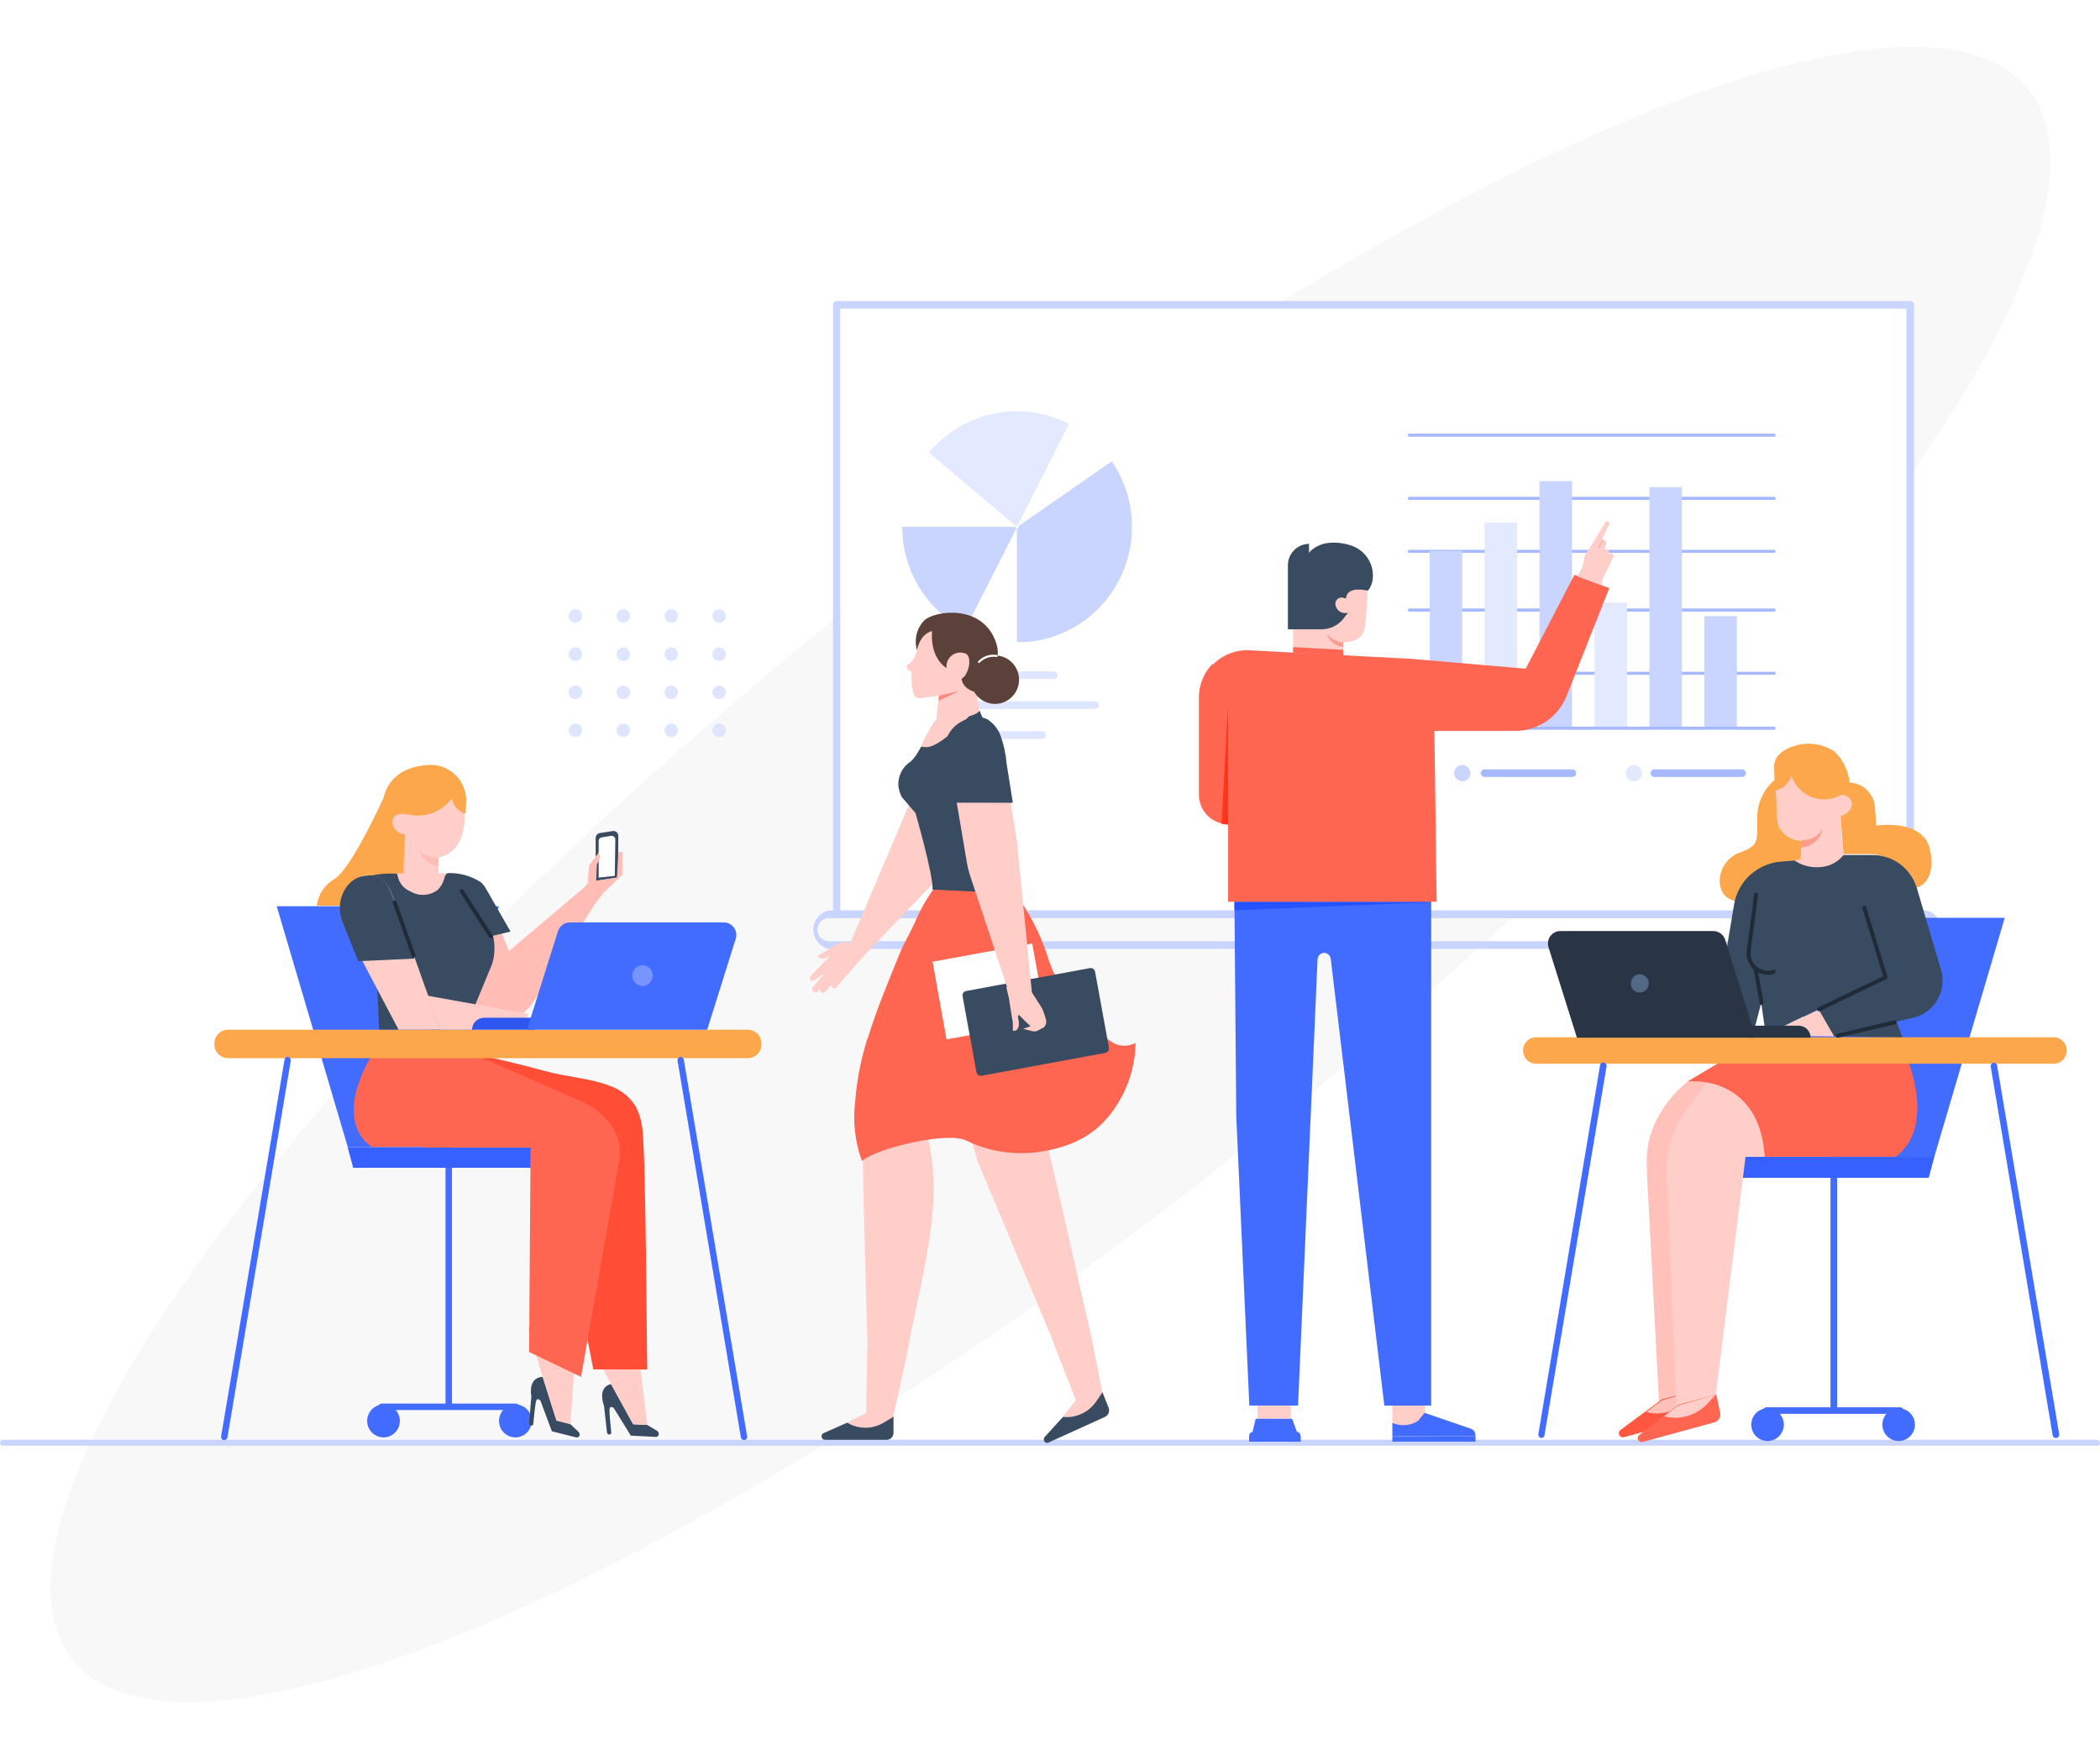 <svg width="600" height="500" viewBox="0 0 600 500" fill="none" xmlns="http://www.w3.org/2000/svg">
<rect x="0" y="0" width="600" height="500" fill="#808080" stroke="none"/>
<g clip-path="url(#clip0_1589_2801)">
<rect width="600" height="500" fill="white"/>
<ellipse cx="300.146" cy="249.823" rx="95.5" ry="358.292" transform="rotate(51.229 300.146 249.823)" fill="#F8F8F8"/>
<g clip-path="url(#clip1_1589_2801)">
<path d="M546.843 87.344H240.178V262.33H546.843V87.344Z" fill="white"/>
<path d="M166.315 175.96C166.315 176.473 166.113 176.965 165.753 177.327C165.393 177.69 164.904 177.894 164.395 177.894C163.886 177.894 163.397 177.69 163.037 177.327C162.677 176.965 162.475 176.473 162.475 175.96C162.475 175.448 162.677 174.956 163.037 174.594C163.397 174.231 163.886 174.027 164.395 174.027C164.904 174.027 165.393 174.231 165.753 174.594C166.113 174.956 166.315 175.448 166.315 175.96Z" fill="#DEE5FF"/>
<path d="M178.088 177.894C179.149 177.894 180.009 177.028 180.009 175.96C180.009 174.893 179.149 174.027 178.088 174.027C177.028 174.027 176.168 174.893 176.168 175.96C176.168 177.028 177.028 177.894 178.088 177.894Z" fill="#DEE5FF"/>
<path d="M193.701 175.96C193.701 176.473 193.499 176.965 193.138 177.327C192.778 177.69 192.29 177.894 191.781 177.894C191.271 177.894 190.783 177.69 190.423 177.327C190.063 176.965 189.86 176.473 189.86 175.96C189.86 175.448 190.063 174.956 190.423 174.594C190.783 174.231 191.271 174.027 191.781 174.027C192.29 174.027 192.778 174.231 193.138 174.594C193.499 174.956 193.701 175.448 193.701 175.96Z" fill="#DEE5FF"/>
<path d="M207.393 175.96C207.393 176.473 207.191 176.965 206.831 177.327C206.471 177.69 205.982 177.894 205.473 177.894C204.964 177.894 204.475 177.69 204.115 177.327C203.755 176.965 203.553 176.473 203.553 175.96C203.553 175.448 203.755 174.956 204.115 174.594C204.475 174.231 204.964 174.027 205.473 174.027C205.982 174.027 206.471 174.231 206.831 174.594C207.191 174.956 207.393 175.448 207.393 175.96Z" fill="#DEE5FF"/>
<path d="M166.315 186.886C166.315 187.399 166.113 187.891 165.753 188.253C165.393 188.616 164.904 188.819 164.395 188.819C163.886 188.819 163.397 188.616 163.037 188.253C162.677 187.891 162.475 187.399 162.475 186.886C162.475 186.374 162.677 185.882 163.037 185.519C163.397 185.157 163.886 184.953 164.395 184.953C164.904 184.953 165.393 185.157 165.753 185.519C166.113 185.882 166.315 186.374 166.315 186.886Z" fill="#DEE5FF"/>
<path d="M178.088 188.819C179.149 188.819 180.009 187.954 180.009 186.886C180.009 185.819 179.149 184.953 178.088 184.953C177.028 184.953 176.168 185.819 176.168 186.886C176.168 187.954 177.028 188.819 178.088 188.819Z" fill="#DEE5FF"/>
<path d="M193.701 186.886C193.701 187.399 193.499 187.891 193.138 188.253C192.778 188.616 192.29 188.819 191.781 188.819C191.271 188.819 190.783 188.616 190.423 188.253C190.063 187.891 189.86 187.399 189.86 186.886C189.86 186.374 190.063 185.882 190.423 185.519C190.783 185.157 191.271 184.953 191.781 184.953C192.29 184.953 192.778 185.157 193.138 185.519C193.499 185.882 193.701 186.374 193.701 186.886Z" fill="#DEE5FF"/>
<path d="M207.393 186.886C207.393 187.399 207.191 187.891 206.831 188.253C206.471 188.616 205.982 188.819 205.473 188.819C204.964 188.819 204.475 188.616 204.115 188.253C203.755 187.891 203.553 187.399 203.553 186.886C203.553 186.374 203.755 185.882 204.115 185.519C204.475 185.157 204.964 184.953 205.473 184.953C205.982 184.953 206.471 185.157 206.831 185.519C207.191 185.882 207.393 186.374 207.393 186.886Z" fill="#DEE5FF"/>
<path d="M166.315 197.785C166.315 198.167 166.203 198.541 165.992 198.859C165.781 199.177 165.481 199.424 165.13 199.571C164.779 199.717 164.393 199.755 164.02 199.681C163.648 199.606 163.306 199.422 163.037 199.152C162.768 198.881 162.586 198.537 162.511 198.162C162.437 197.787 162.476 197.398 162.621 197.045C162.766 196.692 163.012 196.39 163.328 196.177C163.644 195.965 164.015 195.852 164.395 195.852C164.904 195.852 165.393 196.055 165.753 196.418C166.113 196.78 166.315 197.272 166.315 197.785Z" fill="#DEE5FF"/>
<path d="M180.008 197.785C180.008 198.167 179.896 198.541 179.685 198.859C179.474 199.177 179.174 199.424 178.823 199.571C178.472 199.717 178.086 199.755 177.714 199.681C177.341 199.606 176.999 199.422 176.73 199.152C176.462 198.881 176.279 198.537 176.205 198.162C176.131 197.787 176.169 197.398 176.314 197.045C176.459 196.692 176.706 196.39 177.021 196.177C177.337 195.965 177.708 195.852 178.088 195.852C178.597 195.852 179.086 196.055 179.446 196.418C179.806 196.78 180.008 197.272 180.008 197.785Z" fill="#DEE5FF"/>
<path d="M193.701 197.785C193.701 198.167 193.588 198.541 193.377 198.859C193.166 199.177 192.866 199.424 192.516 199.571C192.165 199.717 191.779 199.755 191.406 199.681C191.033 199.606 190.691 199.422 190.423 199.152C190.154 198.881 189.971 198.537 189.897 198.162C189.823 197.787 189.861 197.398 190.006 197.045C190.152 196.692 190.398 196.39 190.714 196.177C191.03 195.965 191.401 195.852 191.781 195.852C192.29 195.852 192.778 196.055 193.138 196.418C193.499 196.78 193.701 197.272 193.701 197.785Z" fill="#DEE5FF"/>
<path d="M207.393 197.785C207.393 198.167 207.281 198.541 207.07 198.859C206.859 199.177 206.559 199.424 206.208 199.571C205.857 199.717 205.471 199.755 205.098 199.681C204.726 199.606 204.384 199.422 204.115 199.152C203.847 198.881 203.664 198.537 203.59 198.162C203.516 197.787 203.554 197.398 203.699 197.045C203.844 196.692 204.09 196.39 204.406 196.177C204.722 195.965 205.093 195.852 205.473 195.852C205.725 195.852 205.975 195.901 206.208 195.999C206.441 196.096 206.653 196.238 206.831 196.418C207.009 196.597 207.151 196.81 207.247 197.045C207.344 197.279 207.393 197.531 207.393 197.785Z" fill="#DEE5FF"/>
<path d="M166.315 208.624C166.315 209.007 166.203 209.381 165.992 209.699C165.781 210.016 165.481 210.264 165.13 210.41C164.779 210.557 164.393 210.595 164.02 210.52C163.648 210.446 163.306 210.262 163.037 209.991C162.768 209.721 162.586 209.377 162.511 209.002C162.437 208.627 162.476 208.238 162.621 207.885C162.766 207.532 163.012 207.23 163.328 207.017C163.644 206.805 164.015 206.691 164.395 206.691C164.904 206.691 165.393 206.895 165.753 207.258C166.113 207.62 166.315 208.112 166.315 208.624Z" fill="#DEE5FF"/>
<path d="M180.008 208.624C180.008 209.007 179.896 209.381 179.685 209.699C179.474 210.016 179.174 210.264 178.823 210.41C178.472 210.557 178.086 210.595 177.714 210.52C177.341 210.446 176.999 210.262 176.73 209.991C176.462 209.721 176.279 209.377 176.205 209.002C176.131 208.627 176.169 208.238 176.314 207.885C176.459 207.532 176.706 207.23 177.021 207.017C177.337 206.805 177.708 206.691 178.088 206.691C178.597 206.691 179.086 206.895 179.446 207.258C179.806 207.62 180.008 208.112 180.008 208.624Z" fill="#DEE5FF"/>
<path d="M193.701 208.624C193.701 209.007 193.588 209.381 193.377 209.699C193.166 210.016 192.866 210.264 192.516 210.41C192.165 210.557 191.779 210.595 191.406 210.52C191.033 210.446 190.691 210.262 190.423 209.991C190.154 209.721 189.971 209.377 189.897 209.002C189.823 208.627 189.861 208.238 190.006 207.885C190.152 207.532 190.398 207.23 190.714 207.017C191.03 206.805 191.401 206.691 191.781 206.691C192.29 206.691 192.778 206.895 193.138 207.258C193.499 207.62 193.701 208.112 193.701 208.624Z" fill="#DEE5FF"/>
<path d="M207.393 208.624C207.393 209.007 207.281 209.381 207.07 209.699C206.859 210.016 206.559 210.264 206.208 210.41C205.857 210.557 205.471 210.595 205.098 210.52C204.726 210.446 204.384 210.262 204.115 209.991C203.847 209.721 203.664 209.377 203.59 209.002C203.516 208.627 203.554 208.238 203.699 207.885C203.844 207.532 204.09 207.23 204.406 207.017C204.722 206.805 205.093 206.691 205.473 206.691C205.725 206.691 205.975 206.741 206.208 206.839C206.441 206.936 206.653 207.078 206.831 207.258C207.009 207.437 207.151 207.65 207.247 207.885C207.344 208.119 207.393 208.371 207.393 208.624Z" fill="#DEE5FF"/>
<path d="M599.082 413.142H0.918C0.675 413.142 0.441 413.044 0.269 412.871C0.097 412.698 0 412.463 0 412.217C0 411.972 0.097 411.737 0.269 411.564C0.441 411.39 0.675 411.293 0.918 411.293H599.082C599.325 411.293 599.559 411.39 599.731 411.564C599.903 411.737 600 411.972 600 412.217C600 412.463 599.903 412.698 599.731 412.871C599.559 413.044 599.325 413.142 599.082 413.142Z" fill="#C9D5FF"/>
<path d="M545.786 262.275H239.093C238.805 262.275 238.529 262.16 238.326 261.955C238.122 261.75 238.008 261.472 238.008 261.183V87.093C238.008 86.803 238.122 86.525 238.326 86.32C238.529 86.115 238.805 86 239.093 86H545.786C546.074 86 546.35 86.115 546.554 86.32C546.758 86.525 546.872 86.803 546.872 87.093V261.183C546.872 261.472 546.758 261.75 546.554 261.955C546.35 262.16 546.074 262.275 545.786 262.275ZM240.067 260.09H544.701V88.157H240.067V260.09Z" fill="#C9D5FF"/>
<path d="M548.04 271.071H236.838C235.58 270.814 234.449 270.126 233.636 269.126C232.824 268.125 232.38 266.872 232.38 265.58C232.38 264.287 232.824 263.034 233.636 262.034C234.449 261.033 235.58 260.346 236.838 260.089H548.04C548.849 259.923 549.683 259.941 550.484 260.14C551.285 260.34 552.032 260.716 552.67 261.241C553.309 261.767 553.824 262.429 554.177 263.179C554.531 263.929 554.714 264.749 554.714 265.58C554.714 266.41 554.531 267.23 554.177 267.98C553.824 268.731 553.309 269.393 552.67 269.918C552.032 270.444 551.285 270.82 550.484 271.019C549.683 271.218 548.849 271.236 548.04 271.071ZM236.838 262.274C235.968 262.274 235.132 262.622 234.516 263.242C233.9 263.862 233.554 264.703 233.554 265.58C233.554 266.457 233.9 267.297 234.516 267.917C235.132 268.537 235.968 268.886 236.838 268.886H548.04C548.911 268.886 549.746 268.537 550.362 267.917C550.978 267.297 551.324 266.457 551.324 265.58C551.324 264.703 550.978 263.862 550.362 263.242C549.746 262.622 548.911 262.274 548.04 262.274H236.838Z" fill="#C9D5FF"/>
<path d="M265.421 129.283C270.191 123.567 276.743 119.644 284.009 118.154C291.276 116.663 298.83 117.693 305.441 121.074L290.775 150.071H290.552C290.483 150.068 290.414 150.082 290.351 150.112C290.289 150.141 290.233 150.184 290.19 150.239L265.421 129.283Z" fill="#E3E9FF"/>
<path d="M257.767 150.492H290.161C290.162 150.586 290.188 150.677 290.238 150.756C290.287 150.835 290.357 150.899 290.44 150.94L275.662 179.881C270.274 177.123 265.75 172.918 262.592 167.73C259.433 162.543 257.763 156.576 257.767 150.492Z" fill="#C9D5FF"/>
<path d="M290.552 183.41V150.968C290.616 150.972 290.681 150.962 290.741 150.94C290.802 150.918 290.857 150.884 290.904 150.839C290.951 150.794 290.989 150.74 291.014 150.681C291.04 150.621 291.053 150.557 291.053 150.492C291.08 150.41 291.08 150.321 291.053 150.24L317.659 131.777C320.873 136.481 322.821 141.943 323.314 147.63C323.806 153.318 322.826 159.037 320.468 164.229C318.111 169.421 314.457 173.91 309.862 177.257C305.268 180.604 299.89 182.695 294.253 183.326C292.945 183.41 291.748 183.41 290.552 183.41Z" fill="#C9D5FF"/>
<path d="M300.877 193.972H270.096C269.941 193.997 269.783 193.988 269.631 193.946C269.48 193.903 269.339 193.828 269.22 193.725C269.1 193.623 269.004 193.495 268.938 193.352C268.872 193.208 268.838 193.052 268.838 192.893C268.838 192.735 268.872 192.579 268.938 192.435C269.004 192.291 269.1 192.164 269.22 192.061C269.339 191.959 269.48 191.884 269.631 191.841C269.783 191.799 269.941 191.79 270.096 191.815H300.877C301.032 191.79 301.191 191.799 301.342 191.841C301.494 191.884 301.634 191.959 301.754 192.061C301.874 192.164 301.97 192.291 302.036 192.435C302.102 192.579 302.136 192.735 302.136 192.893C302.136 193.052 302.102 193.208 302.036 193.352C301.97 193.495 301.874 193.623 301.754 193.725C301.634 193.828 301.494 193.903 301.342 193.946C301.191 193.988 301.032 193.997 300.877 193.972Z" fill="#DEE5FF"/>
<path d="M312.872 202.517H270.096C269.953 202.521 269.81 202.495 269.677 202.442C269.543 202.388 269.422 202.308 269.32 202.206C269.219 202.104 269.139 201.982 269.086 201.847C269.033 201.713 269.007 201.569 269.011 201.425C269.011 201.135 269.125 200.857 269.329 200.652C269.532 200.447 269.809 200.332 270.096 200.332H312.872C313.16 200.332 313.436 200.447 313.64 200.652C313.843 200.857 313.957 201.135 313.957 201.425C313.961 201.569 313.936 201.713 313.883 201.847C313.83 201.982 313.75 202.104 313.648 202.206C313.547 202.308 313.425 202.388 313.292 202.442C313.159 202.495 313.016 202.521 312.872 202.517Z" fill="#DEE5FF"/>
<path d="M297.732 211.064H270.096C269.953 211.068 269.81 211.042 269.677 210.989C269.543 210.935 269.422 210.855 269.32 210.753C269.219 210.65 269.139 210.528 269.086 210.394C269.033 210.26 269.007 210.116 269.011 209.971C269.011 209.682 269.125 209.404 269.329 209.199C269.532 208.994 269.809 208.879 270.096 208.879H297.732C298.02 208.879 298.296 208.994 298.5 209.199C298.703 209.404 298.818 209.682 298.818 209.971C298.821 210.116 298.796 210.26 298.743 210.394C298.69 210.528 298.61 210.65 298.508 210.753C298.407 210.855 298.285 210.935 298.152 210.989C298.019 211.042 297.876 211.068 297.732 211.064Z" fill="#DEE5FF"/>
<path d="M420.103 220.868C420.103 221.328 419.968 221.778 419.714 222.16C419.46 222.543 419.099 222.841 418.677 223.017C418.255 223.193 417.791 223.239 417.343 223.149C416.895 223.059 416.483 222.838 416.16 222.513C415.837 222.187 415.617 221.773 415.528 221.322C415.439 220.871 415.484 220.403 415.659 219.978C415.834 219.554 416.13 219.19 416.51 218.935C416.89 218.679 417.336 218.543 417.793 218.543C418.406 218.543 418.993 218.788 419.427 219.224C419.86 219.66 420.103 220.252 420.103 220.868Z" fill="#C9D5FF"/>
<path d="M469.14 220.868C469.14 221.328 469.005 221.778 468.751 222.16C468.497 222.543 468.136 222.841 467.714 223.017C467.292 223.193 466.828 223.239 466.38 223.149C465.932 223.059 465.52 222.838 465.197 222.513C464.874 222.187 464.654 221.773 464.565 221.322C464.476 220.871 464.522 220.403 464.696 219.978C464.871 219.554 465.167 219.19 465.547 218.935C465.927 218.679 466.374 218.543 466.83 218.543C467.443 218.543 468.031 218.788 468.464 219.224C468.897 219.66 469.14 220.252 469.14 220.868Z" fill="#E3E9FF"/>
<path d="M506.907 192.767H402.653C402.535 192.767 402.422 192.72 402.338 192.636C402.255 192.552 402.208 192.437 402.208 192.319C402.215 192.205 402.265 192.098 402.348 192.02C402.431 191.942 402.54 191.898 402.653 191.898H506.907C507.017 191.898 507.124 191.943 507.202 192.021C507.28 192.1 507.324 192.207 507.324 192.319C507.325 192.433 507.281 192.543 507.204 192.626C507.126 192.709 507.02 192.76 506.907 192.767Z" fill="#A6B9FF"/>
<path d="M506.907 174.725H402.653C402.535 174.725 402.422 174.677 402.338 174.593C402.255 174.509 402.208 174.395 402.208 174.276C402.208 174.157 402.255 174.044 402.338 173.959C402.422 173.875 402.535 173.828 402.653 173.828H506.907C507.025 173.828 507.138 173.875 507.222 173.959C507.305 174.044 507.352 174.157 507.352 174.276C507.352 174.395 507.305 174.509 507.222 174.593C507.138 174.677 507.025 174.725 506.907 174.725Z" fill="#A6B9FF"/>
<path d="M506.907 157.943H402.653C402.535 157.943 402.422 157.896 402.338 157.812C402.255 157.727 402.208 157.613 402.208 157.495C402.215 157.381 402.265 157.274 402.348 157.195C402.431 157.117 402.54 157.074 402.653 157.074H506.907C507.017 157.074 507.124 157.119 507.202 157.197C507.28 157.276 507.324 157.383 507.324 157.495C507.325 157.609 507.281 157.719 507.204 157.802C507.126 157.885 507.02 157.936 506.907 157.943Z" fill="#A6B9FF"/>
<path d="M506.907 142.814H402.653C402.535 142.814 402.422 142.767 402.338 142.683C402.255 142.599 402.208 142.485 402.208 142.366C402.208 142.247 402.255 142.133 402.338 142.049C402.422 141.965 402.535 141.918 402.653 141.918H506.907C507.025 141.918 507.138 141.965 507.222 142.049C507.305 142.133 507.352 142.247 507.352 142.366C507.352 142.485 507.305 142.599 507.222 142.683C507.138 142.767 507.025 142.814 506.907 142.814Z" fill="#A6B9FF"/>
<path d="M506.907 124.747H402.653C402.54 124.748 402.431 124.704 402.348 124.626C402.265 124.548 402.215 124.441 402.208 124.327C402.208 124.208 402.255 124.094 402.338 124.01C402.422 123.926 402.535 123.879 402.653 123.879H506.907C507.02 123.886 507.126 123.936 507.204 124.02C507.281 124.103 507.325 124.213 507.324 124.327C507.324 124.439 507.28 124.545 507.202 124.624C507.124 124.703 507.017 124.747 506.907 124.747Z" fill="#A6B9FF"/>
<path d="M417.765 157.383H408.47V208.007H417.765V157.383Z" fill="#C9D5FF"/>
<path d="M433.461 149.289H424.166V208.01H433.461V149.289Z" fill="#E3E9FF"/>
<path d="M449.158 137.438H439.862V208.037H449.158V137.438Z" fill="#C9D5FF"/>
<path d="M464.855 172.121H455.56V208.037H464.855V172.121Z" fill="#E3E9FF"/>
<path d="M480.551 139.176H471.256V208.039H480.551V139.176Z" fill="#C9D5FF"/>
<path d="M496.248 175.988H486.952V208.038H496.248V175.988Z" fill="#C9D5FF"/>
<path d="M506.907 208.458H402.653C402.54 208.459 402.431 208.415 402.348 208.337C402.265 208.259 402.215 208.152 402.208 208.038C402.208 207.919 402.255 207.805 402.338 207.721C402.422 207.637 402.535 207.59 402.653 207.59H506.907C507.02 207.597 507.126 207.647 507.204 207.731C507.281 207.814 507.325 207.924 507.324 208.038C507.324 208.149 507.28 208.256 507.202 208.335C507.124 208.414 507.017 208.458 506.907 208.458Z" fill="#A6B9FF"/>
<path d="M449.242 221.959H424.194C424.05 221.963 423.908 221.937 423.774 221.883C423.641 221.83 423.52 221.75 423.418 221.647C423.317 221.545 423.237 221.423 423.184 221.289C423.13 221.154 423.105 221.011 423.109 220.866C423.109 220.576 423.223 220.298 423.427 220.094C423.63 219.889 423.906 219.773 424.194 219.773H449.242C449.529 219.773 449.806 219.889 450.009 220.094C450.213 220.298 450.327 220.576 450.327 220.866C450.331 221.011 450.305 221.154 450.252 221.289C450.199 221.423 450.119 221.545 450.018 221.647C449.916 221.75 449.795 221.83 449.661 221.883C449.528 221.937 449.385 221.963 449.242 221.959Z" fill="#A6B9FF"/>
<path d="M497.751 221.959H472.703C472.559 221.963 472.417 221.937 472.283 221.883C472.15 221.83 472.028 221.75 471.927 221.647C471.825 221.545 471.745 221.423 471.692 221.289C471.639 221.154 471.614 221.011 471.618 220.866C471.618 220.576 471.732 220.298 471.935 220.094C472.139 219.889 472.415 219.773 472.703 219.773H497.751C498.036 219.781 498.308 219.898 498.51 220.101C498.712 220.305 498.829 220.579 498.836 220.866C498.836 221.156 498.722 221.434 498.518 221.639C498.314 221.844 498.038 221.959 497.751 221.959Z" fill="#A6B9FF"/>
<path d="M397.811 406.471V401.512H407.162V403.613V406.471L403.85 408.376H400.928L397.811 406.471Z" fill="#FFCEC8"/>
<path d="M397.811 406.471V410.337H421.55V410.001C421.549 409.587 421.42 409.184 421.18 408.847C420.941 408.511 420.603 408.258 420.214 408.124L407.05 403.613L405.074 405.967C403.992 406.629 402.767 407.02 401.503 407.107C400.24 407.195 398.973 406.977 397.811 406.471Z" fill="#426BFF"/>
<path d="M421.578 410.367V411.824H397.811V410.423L421.578 410.367Z" fill="#426BFF"/>
<path d="M352.613 248.129L353.225 319.065L356.955 401.543H370.87L376.436 274.128C376.443 273.622 376.644 273.139 376.997 272.778C377.349 272.418 377.827 272.209 378.329 272.195C378.802 272.212 379.253 272.399 379.601 272.723C379.948 273.047 380.168 273.486 380.221 273.96L395.528 401.543H408.915V248.129H352.613Z" fill="#426BFF"/>
<path d="M383.756 183.41C383.756 183.41 389.322 183.998 389.99 179.012C390.658 174.025 390.77 166.965 390.77 166.965H369.451V187.444H383.756V183.41Z" fill="#FFCEC8"/>
<path d="M385.176 175.006C384.747 175.148 384.29 175.182 383.845 175.106C383.4 175.03 382.98 174.846 382.621 174.571C382.262 174.295 381.975 173.936 381.785 173.523C381.595 173.111 381.508 172.658 381.53 172.205C381.53 172.205 382.031 169.851 384.591 171.028C384.591 171.028 384.257 167.386 390.686 168.703C391.243 168.703 392.022 166.545 392.078 166.237C392.508 164.145 392.184 161.967 391.164 160.093C390.144 158.219 388.495 156.772 386.512 156.011C384.163 155.11 381.628 154.812 379.136 155.143C378.166 155.299 377.226 155.611 376.353 156.067C375.769 156.348 374.016 157.412 374.016 158.169V155.367C372.411 155.374 370.875 156.021 369.744 157.166C368.612 158.31 367.977 159.86 367.977 161.475V179.769H377.606C378.79 179.768 379.96 179.501 381.028 178.987C382.097 178.473 383.039 177.726 383.784 176.799L385.176 175.006Z" fill="#384B61"/>
<path d="M346.547 189.853C347.913 188.461 349.557 187.377 351.371 186.672C353.184 185.967 355.125 185.657 357.067 185.763L403.516 188.228L435.911 191.03L449.826 164.219L459.789 168.001L447.6 198.818C446.821 200.784 445.659 202.573 444.182 204.08C442.705 205.586 440.943 206.778 439 207.587C437.092 208.375 435.051 208.785 432.989 208.792H409.833L410.473 257.595H350.888V235.435C348.674 235.435 346.55 234.549 344.984 232.973C343.419 231.397 342.539 229.259 342.539 227.03V199.266C342.543 195.652 343.952 192.183 346.463 189.601L346.547 189.853Z" fill="#FF6652"/>
<path d="M350.889 235.577V200.949L348.996 235.353L350.889 235.577Z" fill="#FF361C"/>
<path d="M369.451 186.408V184.867L383.756 185.652V187.361L369.451 186.408Z" fill="#FF6652"/>
<path d="M368.811 401.543H359.293V405.297H368.811V401.543Z" fill="#FFCEC8"/>
<path d="M370.732 409.527H357.763L358.765 405.297H369.173L370.732 409.527Z" fill="#426BFF"/>
<path d="M358.04 409.023H370.453C370.756 409.023 371.046 409.144 371.26 409.36C371.474 409.575 371.594 409.867 371.594 410.172V411.825H356.899V410.172C356.899 409.867 357.02 409.575 357.234 409.36C357.448 409.144 357.738 409.023 358.04 409.023Z" fill="#426BFF"/>
<path d="M371.594 410.367V411.824H356.899V410.423L371.594 410.367Z" fill="#426BFF"/>
<path d="M457.508 167.19L458.008 165.116L460.792 159.513C460.876 159.434 460.943 159.339 460.989 159.233C461.035 159.127 461.059 159.013 461.059 158.897C461.059 158.781 461.035 158.667 460.989 158.561C460.943 158.455 460.876 158.359 460.792 158.281C460.621 158.157 460.409 158.106 460.201 158.137C459.993 158.168 459.805 158.28 459.678 158.449C459.801 158.214 459.835 157.943 459.773 157.685C459.712 157.427 459.559 157.201 459.344 157.048C459.192 156.975 459.026 156.938 458.857 156.938C458.689 156.938 458.523 156.975 458.37 157.048C458.565 156.431 458.732 155.815 458.927 155.199C458.962 154.931 458.893 154.659 458.732 154.442C458.608 154.288 458.442 154.173 458.254 154.113C458.066 154.054 457.864 154.051 457.675 154.106C458.37 152.705 459.038 151.304 459.706 149.904C459.757 149.841 459.796 149.769 459.819 149.692C459.843 149.614 459.851 149.533 459.843 149.452C459.835 149.371 459.812 149.293 459.774 149.222C459.736 149.15 459.685 149.087 459.623 149.035C459.561 148.984 459.489 148.945 459.412 148.921C459.335 148.898 459.254 148.89 459.174 148.897C459.094 148.905 459.016 148.929 458.945 148.967C458.874 149.005 458.811 149.057 458.76 149.119L454.084 156.711L452.86 158.477L452.108 162.035L450.661 164.64L457.508 167.19Z" fill="#FFCEC8"/>
<path d="M456.673 156.571C456.673 156.571 456.673 156.571 456.673 156.318L457.73 154.273C457.761 154.246 457.801 154.23 457.842 154.23C457.883 154.23 457.922 154.246 457.953 154.273C457.971 154.289 457.985 154.308 457.995 154.33C458.004 154.352 458.009 154.376 458.009 154.399C458.009 154.423 458.004 154.447 457.995 154.468C457.985 154.49 457.971 154.51 457.953 154.525L456.923 156.571C456.888 156.6 456.844 156.617 456.798 156.617C456.752 156.617 456.708 156.6 456.673 156.571Z" fill="#FFABA1"/>
<path d="M383.756 183.411C383.756 183.411 382.42 184.027 379.108 181.254C379.48 182.222 380.111 183.067 380.932 183.696C381.752 184.324 382.73 184.71 383.756 184.812V183.411Z" fill="#FF9B8F"/>
<path d="M352.697 257.738H408.971L352.697 260.036V257.738Z" fill="#2453FF"/>
<path d="M507.241 222.633C505.643 223.931 504.35 225.568 503.455 227.428C502.56 229.288 502.085 231.324 502.064 233.391C502.064 240.255 502.621 241.403 497.556 243.365C495.678 243.933 494.046 245.121 492.92 246.737C491.794 248.353 491.241 250.303 491.349 252.274C491.739 255.075 492.88 258.213 501.174 257.877C501.37 255.59 502.053 253.373 503.177 251.377C506.306 248.382 510.231 246.367 514.477 245.578L514.894 240.115C513.426 240.15 511.982 239.731 510.758 238.914C509.534 238.098 508.588 236.923 508.048 235.548L507.241 222.633Z" fill="#FDA74C"/>
<path d="M507.685 233.335C507.491 226.611 507.073 221.092 507.073 221.092C507.073 221.092 522.352 216.89 525.831 227.172C525.831 227.172 529.115 226.836 529.032 229.973C528.984 230.824 528.625 231.628 528.024 232.228C527.422 232.828 526.621 233.183 525.775 233.223L526.638 244.149C526.122 245.782 525.101 247.207 523.725 248.215C522.348 249.223 520.687 249.761 518.985 249.752C518.985 249.752 512.055 249.752 513.14 245.69L514.421 245.55L514.838 240.087C513.926 240.124 513.016 239.979 512.16 239.658C511.305 239.338 510.521 238.849 509.856 238.221C509.19 237.592 508.655 236.836 508.283 235.998C507.91 235.159 507.707 234.254 507.685 233.335Z" fill="#FFCEC8"/>
<path d="M525.832 227.172C524.585 227.852 523.206 228.252 521.79 228.344C520.375 228.436 518.957 228.217 517.634 227.703C516.31 227.189 515.114 226.391 514.127 225.366C513.14 224.341 512.385 223.112 511.916 221.764C511.916 221.764 510.052 225.743 507.074 225.743L506.879 218.991C506.879 215.601 510.219 213.752 513.002 212.996C514.867 212.443 516.83 212.308 518.752 212.598C520.675 212.888 522.512 213.598 524.134 214.676C526.582 217.021 528.112 220.173 528.448 223.558C530.248 223.624 531.966 224.335 533.292 225.562C534.618 226.79 535.466 228.453 535.684 230.253L536.073 235.856C536.073 235.856 548.987 233.811 551.269 242.16C552.688 247.259 551.714 253.366 546.287 253.815L545.285 251.377C544.397 249.05 542.774 247.082 540.665 245.774C538.779 244.684 536.66 244.069 534.487 243.981H526.722L525.859 233.055C526.684 232.955 527.452 232.582 528.042 231.993C528.632 231.405 529.01 230.634 529.116 229.805C529.098 229.405 528.996 229.013 528.815 228.656C528.635 228.299 528.38 227.985 528.069 227.736C527.758 227.486 527.397 227.306 527.011 227.209C526.625 227.112 526.223 227.099 525.832 227.172Z" fill="#FDA74C"/>
<path d="M514.838 239.974C516.018 240.038 517.194 239.777 518.238 239.219C519.282 238.662 520.156 237.828 520.766 236.809C520.442 238.234 519.678 239.521 518.583 240.482C517.488 241.443 516.118 242.03 514.671 242.16L514.838 239.974Z" fill="#FF9B8F"/>
<path d="M542.474 411.654C545.041 411.654 547.122 409.559 547.122 406.975C547.122 404.392 545.041 402.297 542.474 402.297C539.907 402.297 537.826 404.392 537.826 406.975C537.826 409.559 539.907 411.654 542.474 411.654Z" fill="#426BFF"/>
<path d="M543.002 403.895H504.875C504.739 403.919 504.599 403.912 504.466 403.876C504.333 403.84 504.209 403.775 504.104 403.685C503.998 403.596 503.913 403.484 503.855 403.358C503.797 403.232 503.767 403.095 503.767 402.956C503.767 402.818 503.797 402.68 503.855 402.555C503.913 402.429 503.998 402.317 504.104 402.228C504.209 402.138 504.333 402.073 504.466 402.037C504.599 402.001 504.739 401.994 504.875 402.018H543.002C543.222 402.056 543.421 402.171 543.565 402.343C543.708 402.515 543.787 402.732 543.787 402.956C543.787 403.181 543.708 403.398 543.565 403.57C543.421 403.741 543.222 403.857 543.002 403.895Z" fill="#426BFF"/>
<path d="M523.939 403.224C523.688 403.224 523.447 403.124 523.269 402.945C523.092 402.766 522.992 402.524 522.992 402.272V323.827C522.992 323.702 523.017 323.578 523.064 323.463C523.112 323.347 523.182 323.242 523.269 323.154C523.357 323.065 523.462 322.995 523.576 322.948C523.691 322.9 523.814 322.875 523.939 322.875C524.063 322.875 524.186 322.9 524.301 322.948C524.415 322.995 524.52 323.065 524.608 323.154C524.695 323.242 524.765 323.347 524.813 323.463C524.86 323.578 524.885 323.702 524.885 323.827V402.272C524.885 402.524 524.785 402.766 524.608 402.945C524.43 403.124 524.189 403.224 523.939 403.224Z" fill="#426BFF"/>
<path d="M505.014 411.654C507.581 411.654 509.662 409.559 509.662 406.975C509.662 404.392 507.581 402.297 505.014 402.297C502.447 402.297 500.366 404.392 500.366 406.975C500.366 409.559 502.447 411.654 505.014 411.654Z" fill="#426BFF"/>
<path d="M551.074 336.46H493.771V330.465H552.66L551.074 336.46Z" fill="#3661FF"/>
<path d="M552.604 330.662L572.781 262.191H509.745L523.104 330.662H552.604Z" fill="#426BFF"/>
<path d="M498.363 330.467H492.936L483.724 404.176L469.809 405.717L474.095 402.355L470.56 335.425C470.56 334.809 470.56 334.165 470.56 333.548C469.363 318.336 482.277 308.894 482.277 308.894C482.277 308.894 499.866 305.757 498.363 330.467Z" fill="#FFC1BA"/>
<path d="M484.698 397.113L486.006 402.156C486.153 402.739 486.07 403.356 485.774 403.879C485.478 404.401 484.993 404.788 484.42 404.958L463.965 410.561C463.722 410.62 463.466 410.599 463.236 410.501C463.006 410.403 462.813 410.234 462.685 410.018C462.558 409.802 462.502 409.55 462.527 409.3C462.552 409.05 462.656 408.814 462.823 408.628L474.735 399.803L484.698 397.113Z" fill="#FF5640"/>
<path d="M484.698 397.113L482.138 399.915C480.667 401.522 478.787 402.693 476.702 403.3C474.616 403.908 472.406 403.929 470.31 403.361L474.735 400.083L484.698 397.113Z" fill="#FFC1BA"/>
<path d="M521.657 287.406L512.723 291.693L504.151 295.867L524.162 296.063L521.657 287.406Z" fill="#FFCEC8"/>
<path d="M544.812 302.086C544.812 302.086 553.328 321.921 541.584 330.466H504.152C504.152 330.466 503.317 308.053 482.249 308.894L493.659 302.086H544.812Z" fill="#FF6652"/>
<path d="M504.151 330.464H498.724L489.512 404.174L474.984 406.975L479.02 402.521L476.237 336.292C475.933 331.952 476.588 327.598 478.157 323.545C479.198 320.961 480.594 318.537 482.304 316.344L487.564 309.312C487.564 309.312 503.177 310.433 504.151 330.464Z" fill="#FFCEC8"/>
<path d="M541.667 291.301L543.587 296.428L526.388 296.063L541.667 291.301Z" fill="#384B61"/>
<path d="M438.917 303.877H586.753C587.747 303.87 588.698 303.469 589.401 302.761C590.104 302.053 590.502 301.096 590.51 300.095C590.51 299.598 590.413 299.106 590.224 298.647C590.035 298.188 589.758 297.772 589.409 297.42C589.06 297.069 588.646 296.791 588.19 296.601C587.735 296.41 587.246 296.313 586.753 296.313H438.917C438.422 296.309 437.932 296.404 437.474 296.593C437.017 296.782 436.601 297.06 436.252 297.412C435.902 297.764 435.625 298.183 435.438 298.643C435.25 299.104 435.156 299.597 435.159 300.095C435.159 301.098 435.555 302.06 436.26 302.769C436.964 303.478 437.92 303.877 438.917 303.877Z" fill="#FDA74C"/>
<path d="M440.447 410.785H440.28C440.038 410.738 439.824 410.597 439.684 410.393C439.544 410.189 439.488 409.937 439.529 409.693L457.146 304.381C457.159 304.253 457.199 304.128 457.262 304.015C457.326 303.903 457.411 303.804 457.513 303.726C457.616 303.647 457.733 303.591 457.858 303.559C457.983 303.528 458.113 303.523 458.24 303.544C458.367 303.565 458.488 303.612 458.596 303.681C458.705 303.751 458.798 303.843 458.87 303.95C458.942 304.057 458.992 304.178 459.016 304.305C459.04 304.432 459.038 304.563 459.01 304.69L441.282 410.001C441.251 410.207 441.152 410.397 441 410.54C440.849 410.682 440.654 410.769 440.447 410.785Z" fill="#426BFF"/>
<path d="M587.393 410.787C587.171 410.79 586.957 410.712 586.788 410.568C586.619 410.424 586.508 410.223 586.474 410.003L568.774 304.692C568.733 304.447 568.789 304.196 568.929 303.992C569.069 303.788 569.283 303.647 569.525 303.599C569.648 303.575 569.775 303.576 569.897 303.603C570.019 303.63 570.134 303.682 570.236 303.756C570.338 303.829 570.423 303.923 570.488 304.03C570.552 304.138 570.594 304.259 570.611 304.383L588.339 409.695C588.372 409.942 588.309 410.194 588.165 410.397C588.02 410.6 587.803 410.739 587.56 410.787H587.393Z" fill="#426BFF"/>
<path d="M526.722 244.262H535.071C536.915 244.26 538.739 244.651 540.423 245.409C542.106 246.167 543.611 247.275 544.84 248.66C546.09 250.075 547.038 251.735 547.623 253.535L554.553 276.984C555.064 278.678 555.156 280.473 554.821 282.211C554.486 283.949 553.735 285.579 552.632 286.958C551.131 288.844 549.043 290.166 546.704 290.712L524.05 296.063L519.597 288.331L512.584 291.693L504.513 295.643L503.205 286.481L500.784 295.811H474.039L473.788 293.766L490.486 288.163L495.413 258.606C495.789 256.197 496.744 253.918 498.196 251.966C499.465 250.301 501.066 248.922 502.898 247.918C504.729 246.914 506.749 246.308 508.827 246.139L512.723 245.831C514.864 247.264 517.425 247.926 519.987 247.708C521.287 247.643 522.56 247.303 523.72 246.709C524.881 246.115 525.904 245.281 526.722 244.262Z" fill="#384B61"/>
<path d="M519.708 288.891C519.602 288.889 519.498 288.856 519.409 288.797C519.32 288.737 519.25 288.653 519.207 288.555C519.175 288.487 519.156 288.413 519.153 288.338C519.149 288.263 519.161 288.187 519.187 288.117C519.213 288.046 519.253 287.982 519.304 287.927C519.355 287.872 519.417 287.828 519.486 287.798L538.049 278.889L532.121 259.474C532.085 259.326 532.104 259.169 532.176 259.034C532.248 258.9 532.367 258.797 532.511 258.746C532.582 258.725 532.657 258.718 532.73 258.726C532.804 258.734 532.876 258.758 532.941 258.794C533.006 258.831 533.062 258.88 533.108 258.939C533.154 258.998 533.187 259.066 533.206 259.138L539.273 279.029C539.319 279.159 539.312 279.302 539.255 279.428C539.198 279.553 539.095 279.651 538.967 279.702L519.959 288.835L519.708 288.891Z" fill="#212B38"/>
<path d="M503.317 287.067C503.182 287.069 503.052 287.021 502.95 286.934C502.847 286.846 502.78 286.725 502.76 286.591L501.007 276.729C500.981 276.581 501.015 276.428 501.101 276.304C501.187 276.181 501.318 276.097 501.466 276.071C501.613 276.045 501.765 276.079 501.888 276.166C502.01 276.252 502.094 276.385 502.12 276.533L503.873 286.395C503.897 286.547 503.861 286.703 503.773 286.828C503.685 286.954 503.551 287.04 503.4 287.067H503.317Z" fill="#212B38"/>
<path d="M505.042 278.468C503.648 278.465 502.298 277.969 501.229 277.067C500.423 276.398 499.802 275.53 499.427 274.549C499.051 273.567 498.934 272.505 499.086 271.464L501.174 255.523C501.201 255.377 501.282 255.247 501.401 255.158C501.52 255.07 501.667 255.03 501.814 255.047C501.886 255.053 501.956 255.075 502.02 255.11C502.083 255.145 502.139 255.193 502.184 255.251C502.228 255.309 502.26 255.375 502.278 255.446C502.296 255.517 502.299 255.591 502.287 255.663L500.199 271.604C500.082 272.448 500.181 273.309 500.488 274.103C500.795 274.898 501.3 275.6 501.953 276.142C502.577 276.677 503.328 277.041 504.132 277.198C504.937 277.355 505.768 277.3 506.545 277.039C506.69 276.997 506.844 277.008 506.981 277.07C507.119 277.131 507.23 277.239 507.296 277.375C507.352 277.513 507.35 277.667 507.293 277.803C507.235 277.94 507.127 278.048 506.99 278.104C506.365 278.332 505.707 278.455 505.042 278.468Z" fill="#212B38"/>
<path d="M524.941 296.425C524.818 296.396 524.708 296.327 524.629 296.228C524.551 296.128 524.508 296.005 524.508 295.878C524.508 295.751 524.551 295.628 524.629 295.529C524.708 295.429 524.818 295.36 524.941 295.332L541.249 291.466C541.385 291.458 541.519 291.499 541.628 291.58C541.737 291.661 541.815 291.778 541.848 291.91C541.88 292.043 541.867 292.183 541.808 292.306C541.75 292.429 541.651 292.528 541.528 292.586L525.191 296.425H524.941Z" fill="#212B38"/>
<path d="M517.315 296.426H499.587V293.008H513.947C514.843 293.015 515.7 293.379 516.33 294.019C516.961 294.659 517.315 295.524 517.315 296.426Z" fill="#293545"/>
<path d="M501.675 296.426H450.55L442.424 270.595C442.257 270.061 442.218 269.494 442.311 268.941C442.403 268.389 442.623 267.866 442.954 267.415C443.285 266.965 443.717 266.599 444.215 266.349C444.713 266.098 445.262 265.969 445.819 265.973H489.541C490.293 265.974 491.024 266.216 491.63 266.665C492.236 267.113 492.683 267.744 492.908 268.466L501.675 296.426Z" fill="#293545"/>
<path d="M466.413 282.501C466.714 282.9 467.122 283.203 467.59 283.374C468.057 283.546 468.564 283.577 469.049 283.466C469.534 283.355 469.977 283.106 470.325 282.748C470.673 282.39 470.911 281.938 471.01 281.448C471.11 280.957 471.067 280.448 470.886 279.981C470.706 279.514 470.396 279.11 469.993 278.816C469.59 278.522 469.112 278.351 468.615 278.324C468.118 278.297 467.624 278.415 467.192 278.663C466.59 279.073 466.171 279.705 466.025 280.422C465.879 281.139 466.019 281.885 466.413 282.501Z" fill="#526985"/>
<path d="M490.375 398.375L491.46 403.502C491.607 404.085 491.524 404.702 491.228 405.225C490.932 405.747 490.447 406.134 489.874 406.303L469.418 411.907C469.173 411.981 468.909 411.969 468.671 411.874C468.432 411.779 468.233 411.606 468.104 411.382C467.975 411.159 467.925 410.898 467.962 410.643C467.998 410.387 468.119 410.151 468.305 409.974L479.438 401.317L490.375 398.375Z" fill="#FF6652"/>
<path d="M490.152 398.434L487.592 401.235C486.036 402.812 484.098 403.951 481.969 404.541C479.841 405.131 477.596 405.15 475.458 404.597L479.299 401.571L490.152 398.434Z" fill="#FFCEC8"/>
<path d="M264.92 324.442C270.236 344.053 262.61 366.689 259.048 387.225L247.915 385.964C247.915 385.964 245.828 316.765 246.496 314.664C252.758 316.961 259.243 316.429 265.699 317.942C265.56 317.886 264.948 324.442 264.92 324.442Z" fill="#FFCEC8"/>
<path d="M300.849 383.277L307.806 401.039L315.209 399.134L311.675 381.008C311.675 381.008 305.441 381.988 300.849 383.277Z" fill="#FFCEC8"/>
<path d="M314.987 397.758L316.684 401.96C316.924 402.462 316.955 403.039 316.773 403.564C316.59 404.089 316.208 404.52 315.71 404.762L299.541 412.102C298.678 412.522 297.843 411.402 298.4 410.589L306.415 401.792L314.987 397.758Z" fill="#384B61"/>
<path d="M314.987 397.758L313.178 400.391C312.12 401.918 310.672 403.13 308.987 403.899C307.302 404.668 305.443 404.966 303.604 404.762L307.529 399.803L314.987 397.758Z" fill="#FFCEC8"/>
<path d="M247.776 385.348L247.47 404.959L254.873 406.163L259.047 387.337C259.047 387.337 252.507 386.048 247.776 385.348Z" fill="#FFCEC8"/>
<path d="M255.29 404.736V409.302C255.29 409.823 255.091 410.324 254.733 410.7C254.375 411.076 253.887 411.298 253.37 411.319H235.697C235.48 411.312 235.272 411.234 235.103 411.097C234.935 410.96 234.815 410.771 234.761 410.56C234.708 410.348 234.724 410.125 234.808 409.923C234.891 409.722 235.037 409.553 235.224 409.442L245.967 404.68L255.29 404.736Z" fill="#384B61"/>
<path d="M255.29 404.735L252.507 406.388C250.923 407.349 249.11 407.857 247.261 407.857C245.412 407.857 243.598 407.349 242.015 406.388L247.581 403.586L255.29 404.735Z" fill="#FFCEC8"/>
<path d="M265.282 265.609L260.689 271.212L279.447 332.062L291.582 328.336L300.237 325.703C297.092 300.881 296.396 284.183 293.251 269.671C292.541 266.098 290.976 262.754 288.692 259.927C286.408 257.101 283.473 254.878 280.143 253.45L275.662 251.629L265.282 265.609Z" fill="#FFCEC8"/>
<path d="M279.447 332.064L301.294 384.118L311.619 380.952C307.334 362.854 304.077 346.857 298.789 325.312H288.409L279.447 332.064Z" fill="#FFCEC8"/>
<path d="M247.358 298.277C245.813 303.48 244.815 308.833 244.38 314.246C243.61 320.112 244.249 326.078 246.245 331.644C250.976 327.778 270.847 323.239 275.996 325.788C282.422 328.923 289.627 330.074 296.702 329.094C305.607 327.806 313.122 324.528 318.354 316.767C322.217 311.25 324.341 304.69 324.449 297.941C322.834 298.78 320.96 298.96 319.217 298.445C315.626 297.044 313.4 293.318 310.394 291.077C305.162 287.183 302.184 280.963 299.819 274.828C297.952 268.548 295.136 262.595 291.469 257.178C290.707 256.099 289.694 255.224 288.519 254.628C286.34 253.337 283.778 252.861 281.283 253.284C275.717 255.301 270.485 249.221 266.561 254.236C264.521 257.074 262.812 260.138 261.468 263.369C259.993 266.591 258.129 269.673 256.848 272.895C253.703 280.683 250.447 288.387 247.998 296.4C247.72 296.904 247.525 297.521 247.358 298.277Z" fill="#FF6652"/>
<path d="M259.13 189.966C261.162 189.293 261.913 186.015 261.913 186.015C261.617 183.92 262.039 181.785 263.11 179.964L277.972 179.348L278.361 190.554L279.948 204.982L267.563 205.402L268.148 198.763H267.925L263.834 199.295L262.971 199.463C262.568 199.502 262.162 199.425 261.802 199.239C260.327 198.595 260.411 192.935 260.411 192.935V191.927C258.713 191.282 259.13 189.966 259.13 189.966Z" fill="#FFCEC8"/>
<path d="M268.259 198.734L273.908 197.445L268.203 200.191L268.259 198.734Z" fill="#FF897A"/>
<path d="M271.933 187.643C270.143 186.918 268.617 185.656 267.564 184.029C266.802 182.924 266.376 181.619 266.339 180.275C266.339 180.275 263.083 180.723 261.997 185.682C261.571 184.225 261.535 182.68 261.891 181.205C262.248 179.729 262.986 178.374 264.029 177.277C266.812 174.475 281.173 172.206 284.735 184.057C286.878 191.257 278.584 196.048 279.169 197.813C279.169 197.813 273.603 196.944 274.883 191.901L271.933 187.643Z" fill="#5C403A"/>
<path d="M266.339 180.273C266.339 180.273 265.142 188.678 271.905 191.676C271.926 190.717 272.227 189.785 272.772 188.998C273.316 188.21 274.08 187.602 274.966 187.249L266.339 180.273Z" fill="#5C403A"/>
<path d="M271.571 193.243C273.046 194.279 274.577 194.672 275.802 192.879C277.026 191.086 277.527 187.808 276.052 186.771C275.203 186.377 274.244 186.296 273.342 186.542C272.44 186.788 271.653 187.346 271.119 188.118C270.585 188.889 270.337 189.826 270.42 190.763C270.503 191.7 270.91 192.578 271.571 193.243Z" fill="#FFCEC8"/>
<path d="M277.416 194.449C277.472 195.817 277.93 197.137 278.733 198.243C279.535 199.349 280.645 200.19 281.922 200.661C283.2 201.131 284.587 201.21 285.909 200.886C287.231 200.562 288.427 199.851 289.347 198.843C290.267 197.834 290.869 196.573 291.077 195.22C291.285 193.867 291.09 192.482 290.515 191.241C289.941 190 289.014 188.958 287.851 188.247C286.689 187.536 285.343 187.189 283.984 187.249C283.081 187.281 282.193 187.494 281.373 187.874C280.552 188.255 279.815 188.796 279.204 189.466C278.592 190.136 278.12 190.921 277.813 191.777C277.506 192.632 277.371 193.54 277.416 194.449Z" fill="#5C403A"/>
<path d="M279.669 189.32C279.704 189.338 279.742 189.347 279.781 189.347C279.819 189.347 279.857 189.338 279.892 189.32C280.506 188.68 281.263 188.195 282.101 187.908C282.938 187.621 283.831 187.538 284.707 187.668C284.743 187.676 284.781 187.676 284.818 187.669C284.855 187.662 284.89 187.648 284.921 187.627C284.952 187.606 284.979 187.579 284.999 187.548C285.02 187.516 285.034 187.481 285.041 187.443C285.054 187.406 285.058 187.367 285.053 187.328C285.048 187.289 285.035 187.252 285.013 187.219C284.991 187.186 284.962 187.159 284.929 187.14C284.895 187.12 284.857 187.109 284.818 187.107C283.847 186.937 282.849 187.015 281.916 187.333C280.983 187.651 280.143 188.2 279.474 188.928C279.439 188.97 279.415 189.022 279.406 189.076C279.397 189.131 279.403 189.187 279.423 189.239C279.443 189.29 279.476 189.335 279.52 189.369C279.563 189.404 279.615 189.425 279.669 189.433V189.32Z" fill="white"/>
<path d="M260.383 228.293L242.85 269.588L247.303 272.53L267.229 251.714L260.383 228.293Z" fill="#FFCEC8"/>
<path d="M246.691 265.609L249.474 270.064L238.787 282.195C238.655 282.283 238.5 282.329 238.342 282.329C238.183 282.329 238.028 282.283 237.896 282.195C237.748 282.092 237.644 281.936 237.608 281.758C237.572 281.58 237.605 281.395 237.702 281.242L235.642 283.455C235.492 283.568 235.31 283.626 235.123 283.622C234.936 283.618 234.757 283.55 234.612 283.431C234.468 283.312 234.368 283.147 234.328 282.964C234.287 282.78 234.309 282.588 234.39 282.419L233.666 283.259C233.477 283.388 233.254 283.457 233.026 283.457C232.798 283.457 232.575 283.388 232.386 283.259C232.221 283.118 232.108 282.925 232.068 282.711C232.027 282.496 232.061 282.275 232.163 282.082L233.249 280.85L235.559 278.048L232.776 279.953C232.33 280.234 231.885 280.29 231.551 279.953C231.418 279.755 231.361 279.515 231.392 279.277C231.423 279.04 231.539 278.822 231.718 278.665C233.666 276.844 235.392 274.798 237.284 273.061L235.781 273.678C235.453 273.839 235.087 273.907 234.724 273.874C234.48 273.837 234.245 273.751 234.035 273.621C233.825 273.491 233.642 273.32 233.499 273.118L236.588 271.296L239.65 269.503C240.27 269.135 241.002 269.006 241.709 269.139L243.128 269.419L246.691 265.609Z" fill="#FFCEC8"/>
<path d="M282.787 208.259L287.546 255.129L266.45 254.121C266.673 249.919 261.552 232.241 261.552 232.241L257.656 227.702C257.131 226.69 256.801 225.588 256.682 224.452C256.603 223.137 256.864 221.824 257.439 220.64C258.015 219.457 258.885 218.444 259.966 217.7C262.749 215.683 264.419 209.688 267.425 205.794C279.03 205.402 279.893 202.992 279.893 202.992C280.535 204.909 281.515 206.693 282.787 208.259Z" fill="#384B61"/>
<path d="M276.915 204.562C275.074 206.599 273.062 208.474 270.904 210.166C269.54 211.258 266.256 213.864 264.057 213.388H263.139C264.243 210.529 265.772 207.855 267.675 205.459L276.915 204.562Z" fill="#FFCEC8"/>
<path d="M270.442 296.922L298.921 291.723L294.923 269.532L266.443 274.732L270.442 296.922Z" fill="white"/>
<path d="M280.467 307.31L315.814 300.775C316.507 300.647 316.965 299.978 316.838 299.28L312.88 277.59C312.753 276.893 312.088 276.431 311.395 276.559L276.048 283.095C275.355 283.223 274.897 283.892 275.024 284.59L278.982 306.28C279.109 306.977 279.774 307.439 280.467 307.31Z" fill="#384B61"/>
<path d="M275.161 207.139C275.567 206.911 275.985 206.705 276.414 206.522C277.285 206.114 278.235 205.902 279.197 205.902C280.158 205.902 281.108 206.114 281.98 206.522C283.525 207.508 284.723 208.959 285.403 210.669C286.27 213.051 286.823 215.538 287.045 218.065C287.768 222.659 288.492 227.226 289.188 231.821C289.661 234.622 290.106 237.424 290.552 240.421L294.81 283.37L288.409 284.07L277.276 250.451C276.832 249.125 276.488 247.767 276.247 246.389L273.909 232.549L271.404 217.953C270.849 215.546 270.984 213.03 271.794 210.697C272.547 209.205 273.718 207.968 275.161 207.139Z" fill="#FFCEC8"/>
<path d="M272.267 229.302C271.655 225.576 271.014 221.85 270.374 218.096C269.749 215.447 269.904 212.673 270.82 210.111C271.68 208.412 273.041 207.023 274.716 206.133C275.156 205.88 275.612 205.656 276.08 205.46C277.019 205.031 278.039 204.809 279.071 204.809C280.103 204.809 281.124 205.031 282.063 205.46C283.767 206.528 285.084 208.119 285.82 209.999C286.774 212.614 287.373 215.347 287.602 218.124C288.214 221.878 288.798 225.632 289.383 229.33L272.267 229.302Z" fill="#384B61"/>
<path d="M294.002 281.215L294.587 283.148L297.676 287.939C298.168 289.02 298.559 290.146 298.845 291.301C298.95 291.693 298.946 292.107 298.833 292.498C298.721 292.888 298.503 293.24 298.205 293.514L296.284 294.522C295.795 294.675 295.271 294.675 294.781 294.522L292.332 293.906L294.447 293.15L293.056 291.861L291.163 289.956L290.829 290.236L291.08 291.945C291.165 292.51 291.108 293.089 290.913 293.626C290.8 293.926 290.582 294.174 290.3 294.323C290.018 294.473 289.692 294.514 289.382 294.438V292.113L288.909 289.311L288.241 285.053L287.518 282.027L294.002 281.215Z" fill="#FFCEC8"/>
<path d="M272.044 228.403C272.147 228.377 272.237 228.315 272.299 228.227C272.36 228.14 272.388 228.034 272.378 227.927C271.291 222.994 270.593 217.982 270.291 212.939C270.299 212.887 270.296 212.834 270.284 212.784C270.271 212.733 270.249 212.686 270.218 212.644C270.186 212.602 270.147 212.567 270.103 212.541C270.058 212.514 270.008 212.497 269.957 212.49C269.905 212.478 269.851 212.477 269.799 212.488C269.747 212.499 269.698 212.521 269.656 212.553C269.613 212.585 269.578 212.627 269.554 212.674C269.529 212.721 269.514 212.773 269.512 212.827C269.782 217.955 270.471 223.052 271.571 228.067C271.597 228.171 271.659 228.262 271.746 228.323C271.833 228.385 271.939 228.413 272.044 228.403Z" fill="#384B61"/>
<path d="M114.245 405.914C114.245 406.845 113.971 407.754 113.457 408.528C112.943 409.302 112.213 409.906 111.358 410.262C110.504 410.618 109.564 410.712 108.657 410.53C107.75 410.348 106.917 409.9 106.263 409.242C105.609 408.583 105.164 407.745 104.983 406.832C104.803 405.919 104.896 404.973 105.249 404.113C105.603 403.253 106.203 402.517 106.972 402C107.74 401.483 108.644 401.207 109.569 401.207C110.809 401.207 111.998 401.703 112.875 402.586C113.752 403.468 114.245 404.665 114.245 405.914Z" fill="#426BFF"/>
<path d="M109.04 402.802H147.391C147.635 402.802 147.868 402.705 148.04 402.531C148.213 402.358 148.309 402.123 148.309 401.878C148.309 401.632 148.213 401.397 148.04 401.224C147.868 401.05 147.635 400.953 147.391 400.953H109.04C108.797 400.953 108.563 401.05 108.391 401.224C108.219 401.397 108.122 401.632 108.122 401.878C108.122 402.123 108.219 402.358 108.391 402.531C108.563 402.705 108.797 402.802 109.04 402.802Z" fill="#426BFF"/>
<path d="M128.215 402.102C128.336 402.102 128.455 402.078 128.567 402.031C128.678 401.985 128.779 401.916 128.865 401.831C128.95 401.745 129.018 401.643 129.064 401.531C129.11 401.419 129.134 401.298 129.134 401.177V322.257C129.134 322.011 129.037 321.776 128.865 321.603C128.692 321.43 128.459 321.332 128.215 321.332C127.972 321.332 127.738 321.43 127.566 321.603C127.394 321.776 127.297 322.011 127.297 322.257V401.177C127.297 401.298 127.321 401.419 127.367 401.531C127.413 401.643 127.481 401.745 127.566 401.831C127.651 401.916 127.752 401.985 127.864 402.031C127.975 402.078 128.095 402.102 128.215 402.102Z" fill="#426BFF"/>
<path d="M151.927 405.914C151.927 406.845 151.653 407.754 151.139 408.528C150.626 409.302 149.895 409.906 149.041 410.262C148.187 410.618 147.247 410.712 146.34 410.53C145.433 410.348 144.599 409.9 143.946 409.242C143.292 408.583 142.846 407.745 142.666 406.832C142.486 405.919 142.578 404.973 142.932 404.113C143.286 403.253 143.885 402.517 144.654 402C145.423 401.483 146.327 401.207 147.252 401.207C148.492 401.207 149.681 401.703 150.558 402.586C151.435 403.468 151.927 404.665 151.927 405.914Z" fill="#426BFF"/>
<path d="M100.913 333.601H158.579V327.746H99.327L100.913 333.601Z" fill="#3661FF"/>
<path d="M99.383 327.749L79.066 258.887H142.492L129.05 327.749H99.383Z" fill="#426BFF"/>
<path d="M174.581 395.379L180.899 406.865L184.934 407.062L187.717 408.742C187.859 408.835 187.977 408.959 188.064 409.105C188.151 409.25 188.203 409.414 188.218 409.583C188.23 409.699 188.217 409.816 188.18 409.927C188.144 410.037 188.083 410.138 188.004 410.223C187.925 410.308 187.829 410.375 187.721 410.419C187.614 410.464 187.499 410.484 187.383 410.479L180.231 410.115L175.333 402.187C175.333 402.187 174.275 401.43 174.164 402.523C174.052 403.616 174.47 407.454 174.637 409.135C174.66 409.218 174.662 409.305 174.644 409.389C174.626 409.473 174.588 409.552 174.534 409.618C174.479 409.684 174.409 409.735 174.33 409.768C174.251 409.801 174.165 409.815 174.08 409.807C173.907 409.794 173.745 409.719 173.622 409.596C173.5 409.472 173.425 409.309 173.412 409.135L172.577 401.598C172.577 401.598 170.49 396.331 174.581 395.379Z" fill="#384B61"/>
<path d="M180.899 406.863L184.934 407.059L182.847 389.941L174.581 395.376L180.899 406.863Z" fill="#FFCDC7"/>
<path d="M182.847 389.942L182.096 382.798L167.624 382.266L174.582 395.377L182.847 389.942Z" fill="#FFCDC7"/>
<path d="M134.839 300.824C141.296 302.365 149.06 304.102 155.461 305.895C161.862 307.688 168.319 307.912 174.275 310.21C177.337 311.249 179.945 313.329 181.65 316.093C182.772 318.337 183.435 320.786 183.598 323.293C184.572 332.006 184.795 388.906 184.934 391.203H169.516L155.267 317.157L134.839 300.824Z" fill="#FF4D36"/>
<path d="M106.146 301.637H136.37L166.316 314.72C168.723 315.767 170.89 317.302 172.681 319.231C174.472 321.159 175.849 323.438 176.725 325.926C176.725 326.178 176.725 326.459 176.947 326.711L153.208 328.056V327.803H121.175V327.635H106.146C94.708 319.231 106.146 301.637 106.146 301.637Z" fill="#FF6652"/>
<path d="M213.655 294.156H65.151C62.999 294.156 61.255 295.912 61.255 298.078V298.359C61.255 300.525 62.999 302.281 65.151 302.281H213.655C215.807 302.281 217.552 300.525 217.552 298.359V298.078C217.552 295.912 215.807 294.156 213.655 294.156Z" fill="#FDA74C"/>
<path d="M212.57 411.374H212.737C212.855 411.354 212.967 411.31 213.068 411.245C213.169 411.18 213.256 411.096 213.323 410.996C213.391 410.897 213.438 410.785 213.461 410.667C213.485 410.549 213.484 410.427 213.46 410.309L195.37 302.701C195.35 302.583 195.307 302.471 195.244 302.37C195.181 302.269 195.098 302.181 195.001 302.112C194.904 302.043 194.795 301.994 194.679 301.968C194.564 301.941 194.444 301.938 194.327 301.958C194.21 301.979 194.098 302.022 193.998 302.086C193.897 302.149 193.81 302.232 193.742 302.33C193.673 302.428 193.625 302.538 193.598 302.654C193.572 302.771 193.569 302.891 193.589 303.009L211.679 410.618C211.718 410.828 211.828 411.018 211.99 411.156C212.152 411.294 212.357 411.371 212.57 411.374Z" fill="#426BFF"/>
<path d="M64.094 411.376C64.307 411.373 64.512 411.296 64.674 411.158C64.836 411.02 64.946 410.83 64.985 410.619L83.075 303.011C83.115 302.769 83.058 302.522 82.918 302.322C82.777 302.122 82.563 301.987 82.323 301.946C82.206 301.926 82.086 301.93 81.971 301.958C81.855 301.985 81.746 302.035 81.65 302.106C81.554 302.176 81.473 302.265 81.412 302.368C81.351 302.47 81.311 302.584 81.294 302.703L63.176 410.339C63.136 410.581 63.192 410.828 63.333 411.028C63.474 411.227 63.688 411.363 63.927 411.404L64.094 411.376Z" fill="#426BFF"/>
<path d="M132.057 226.192C132.057 226.192 136.092 242.609 125.294 244.99V249.809C125.294 249.809 118.809 253.003 114.997 250.201V238.378C114.997 238.378 110.655 237.09 112.047 233.448C113.438 229.805 116.694 232.495 116.694 232.495L118.364 226.023L132.057 226.192Z" fill="#FFCEC8"/>
<path d="M125.294 245.046C123.318 245.128 121.386 244.447 119.895 243.141C120.28 244.313 121 245.346 121.965 246.108C122.931 246.871 124.098 247.329 125.322 247.427L125.294 245.046Z" fill="#FFBDB5"/>
<path d="M105.311 250.089C107.036 250.089 108.428 250.482 109.986 250.51H112.491C113.24 250.675 114.008 250.731 114.773 250.678C115.552 250.341 115.302 247.876 115.33 246.923L115.747 238.379C114.775 238.336 113.855 237.92 113.178 237.217C112.5 236.514 112.115 235.576 112.101 234.597C112.101 234.597 112.101 231.795 116.61 232.664C118.904 233.21 121.307 233.069 123.523 232.258C125.738 231.446 127.669 230 129.078 228.097C129.294 229.114 129.77 230.057 130.458 230.833C131.146 231.609 132.023 232.192 133.002 232.524L133.141 229.722C133.283 228.341 133.142 226.946 132.728 225.622C132.314 224.298 131.635 223.073 130.733 222.023C129.831 220.974 128.725 220.121 127.483 219.517C126.241 218.914 124.89 218.573 123.512 218.516H122.51C114.495 218.992 110.793 222.914 109.569 227.957C109.569 227.957 100.468 248.044 95.653 251.042C94.259 251.827 93.066 252.93 92.172 254.263C91.278 255.596 90.707 257.122 90.505 258.718H97.129C97.129 258.718 97.908 251.014 104.81 249.977L105.311 250.089Z" fill="#FDA74C"/>
<path d="M124.792 249.472H128.466C128.744 252.638 128.021 255.075 126.128 256.083C124.878 256.723 123.497 257.057 122.095 257.059C120.693 257.061 119.31 256.731 118.058 256.096C116.806 255.46 115.72 254.537 114.889 253.401C114.057 252.265 113.503 250.948 113.271 249.556L124.737 249.023L124.792 249.472Z" fill="#FFCEC8"/>
<path d="M143.3 266.45L145.415 271.689L168.57 252.078L171.353 256.056L152.29 286.397C150.912 288.539 148.829 290.124 146.406 290.872C143.983 291.62 141.375 291.484 139.042 290.488L133.671 287.49L140.74 273.09C141.091 272.301 141.272 271.447 141.272 270.582C141.272 269.718 141.091 268.864 140.74 268.075L140.434 267.543L143.3 266.45Z" fill="#FFBDB5"/>
<path d="M113.437 249.584C110.155 249.41 106.866 249.769 103.696 250.648C100.884 253.336 99.05 256.898 98.492 260.762C98.492 260.762 99.967 277.571 107.426 274.462L108.316 294.073H132.863L140.572 275.47C141.41 272.831 141.515 270.012 140.878 267.318L145.86 266.113L138.791 253.758C138.409 253.093 137.92 252.496 137.344 251.993C134.596 250.23 131.389 249.332 128.132 249.415C127.241 249.415 127.019 250.676 126.796 251.405C126.452 252.464 125.86 253.425 125.07 254.206C123.935 255.069 122.567 255.566 121.147 255.631C119.726 255.696 118.319 255.326 117.111 254.57C116.316 254.241 115.605 253.734 115.031 253.089C114.458 252.444 114.036 251.676 113.799 250.844L113.437 249.584Z" fill="#384B61"/>
<path d="M140.238 267.936C140.336 267.975 140.446 267.975 140.544 267.936C140.607 267.896 140.661 267.844 140.704 267.783C140.746 267.722 140.776 267.652 140.792 267.579C140.807 267.506 140.808 267.431 140.794 267.357C140.78 267.284 140.752 267.214 140.711 267.152L132.362 254.208C132.322 254.146 132.27 254.092 132.209 254.05C132.148 254.007 132.079 253.977 132.007 253.962C131.934 253.946 131.86 253.945 131.787 253.959C131.714 253.972 131.645 254 131.583 254.04C131.521 254.081 131.467 254.133 131.425 254.194C131.383 254.256 131.353 254.325 131.338 254.398C131.322 254.471 131.321 254.546 131.334 254.619C131.348 254.692 131.375 254.762 131.416 254.825L139.765 267.796C139.828 267.854 139.903 267.897 139.985 267.922C140.067 267.946 140.154 267.951 140.238 267.936Z" fill="#212B38"/>
<path d="M107.371 275.162C107.446 275.162 107.521 275.147 107.59 275.117C107.66 275.087 107.723 275.043 107.775 274.988C107.827 274.933 107.867 274.868 107.893 274.797C107.92 274.726 107.931 274.65 107.927 274.574V262.779C107.927 262.63 107.869 262.488 107.764 262.383C107.66 262.278 107.518 262.219 107.371 262.219C107.223 262.219 107.082 262.278 106.977 262.383C106.873 262.488 106.814 262.63 106.814 262.779V274.574C106.81 274.65 106.822 274.726 106.848 274.797C106.875 274.868 106.915 274.933 106.967 274.988C107.019 275.043 107.082 275.087 107.151 275.117C107.221 275.147 107.295 275.162 107.371 275.162Z" fill="#194BFF"/>
<path d="M113.883 294.156L98.465 264.907C97.745 263.65 97.309 262.249 97.187 260.804C97.066 259.358 97.262 257.904 97.761 256.543C98.26 255.182 99.051 253.949 100.077 252.93C101.102 251.911 102.338 251.132 103.697 250.647C108.233 249.106 110.432 251.516 112.296 256.25L125.794 294.128L113.883 294.156Z" fill="#FFCEC8"/>
<path d="M102.389 274.572L98.465 264.907C94.986 258.547 98.465 251.235 103.641 250.283C108.818 249.33 110.376 251.627 112.241 256.278L118.475 273.844L102.389 274.572Z" fill="#384B61"/>
<path d="M122.26 284.465L150.953 289.62L149.534 294.158H125.739L122.26 284.465Z" fill="#FFCEC8"/>
<path d="M118.141 273.452H118.336C118.406 273.427 118.47 273.389 118.525 273.338C118.58 273.288 118.624 273.227 118.655 273.159C118.686 273.091 118.704 273.018 118.706 272.943C118.709 272.868 118.696 272.794 118.67 272.724L113.299 257.623C113.243 257.486 113.137 257.374 113.002 257.312C112.868 257.25 112.715 257.241 112.575 257.287C112.505 257.312 112.441 257.351 112.386 257.402C112.331 257.452 112.286 257.513 112.255 257.581C112.224 257.649 112.207 257.722 112.204 257.797C112.202 257.871 112.214 257.946 112.241 258.016L117.612 273.06C117.648 273.174 117.718 273.273 117.813 273.343C117.908 273.414 118.023 273.452 118.141 273.452Z" fill="#212B38"/>
<path d="M176.558 250.649L170.185 251.63V239.415C170.183 239.081 170.296 238.757 170.504 238.497C170.711 238.237 171.002 238.057 171.326 237.986L175.138 237.398C175.337 237.377 175.538 237.4 175.727 237.465C175.917 237.53 176.09 237.635 176.235 237.773C176.38 237.912 176.494 238.08 176.569 238.266C176.644 238.453 176.678 238.653 176.669 238.854L176.558 250.649Z" fill="#384B61"/>
<path d="M175.667 250.2L171.047 250.704V240.282C171.03 240.032 171.106 239.784 171.26 239.587C171.415 239.39 171.636 239.258 171.882 239.217L174.665 238.769C174.816 238.757 174.967 238.777 175.109 238.829C175.251 238.88 175.381 238.962 175.489 239.068C175.597 239.174 175.681 239.303 175.736 239.444C175.791 239.586 175.815 239.738 175.806 239.89L175.667 250.2Z" fill="white"/>
<path d="M165.843 254.991L167.902 252.33L168.292 247.287L171.075 243.505C171.262 243.888 171.359 244.31 171.359 244.737C171.359 245.165 171.262 245.586 171.075 245.97L170.546 246.951L170.323 251.573L176.251 250.733L176.724 243.477L177.81 243.309V249.892L172.55 254.935L169.322 259.053L165.843 254.991Z" fill="#FFBDB5"/>
<path d="M134.867 294.156H152.707V290.738H138.29C137.387 290.738 136.521 291.097 135.88 291.738C135.238 292.378 134.875 293.247 134.867 294.156Z" fill="#2D57F0"/>
<path d="M150.563 294.157H202.05L210.204 268.186C210.375 267.649 210.418 267.078 210.328 266.52C210.238 265.963 210.019 265.434 209.688 264.978C209.357 264.522 208.924 264.152 208.423 263.896C207.923 263.64 207.37 263.507 206.809 263.508H162.809C162.052 263.518 161.317 263.766 160.708 264.219C160.099 264.671 159.646 265.304 159.414 266.029L150.563 294.157Z" fill="#426BFF"/>
<path d="M186.103 280.148C185.77 280.801 185.195 281.295 184.503 281.526C183.811 281.756 183.056 281.704 182.402 281.381C181.859 281.143 181.401 280.745 181.088 280.239C180.776 279.734 180.623 279.145 180.65 278.55C180.677 277.955 180.882 277.382 181.24 276.907C181.597 276.432 182.089 276.078 182.651 275.891C183.213 275.704 183.818 275.693 184.386 275.859C184.954 276.026 185.458 276.362 185.832 276.824C186.207 277.285 186.433 277.85 186.481 278.444C186.53 279.037 186.398 279.632 186.103 280.148Z" fill="#7895FF"/>
<path d="M155.045 393.332L158.996 405.827L162.921 406.808L165.258 408.993C165.384 409.11 165.481 409.254 165.544 409.414C165.606 409.574 165.632 409.746 165.62 409.917C165.608 410.033 165.571 410.145 165.512 410.245C165.453 410.345 165.373 410.431 165.278 410.498C165.183 410.564 165.075 410.609 164.961 410.63C164.847 410.651 164.73 410.646 164.618 410.618L157.688 408.881L154.404 400.112C154.404 400.112 153.514 399.187 153.208 400.112C152.901 401.036 152.54 405.043 152.373 406.724C152.37 406.805 152.35 406.885 152.314 406.958C152.277 407.031 152.226 407.095 152.162 407.146C152.098 407.197 152.024 407.233 151.945 407.252C151.866 407.271 151.784 407.272 151.705 407.256C151.536 407.205 151.39 407.095 151.294 406.946C151.197 406.798 151.155 406.62 151.176 406.443L151.816 398.907C151.816 398.907 150.675 393.528 155.045 393.332Z" fill="#384B61"/>
<path d="M158.996 405.827L162.948 406.807L164.2 389.605L155.044 393.332L158.996 405.827Z" fill="#FFCDC7"/>
<path d="M164.201 389.607L164.841 382.463L150.759 379.102L155.045 393.334L164.201 389.607Z" fill="#FFCDC7"/>
<path d="M176.947 331.474L166.01 393.333L151.176 386.217L151.593 326.963L172.021 318.559C173.87 320.108 175.293 322.109 176.155 324.37C177.018 326.631 177.29 329.077 176.947 331.474Z" fill="#FF6652"/>
<path d="M107.398 251.742L107.927 251.574L107.398 251.742Z" fill="#FDA74C"/>
</g>
</g>
<defs>
<clipPath id="clip0_1589_2801">
<rect width="600" height="500" fill="white"/>
</clipPath>
<clipPath id="clip1_1589_2801">
<rect width="600" height="327" fill="white" transform="translate(0 86)"/>
</clipPath>
</defs>
</svg>
